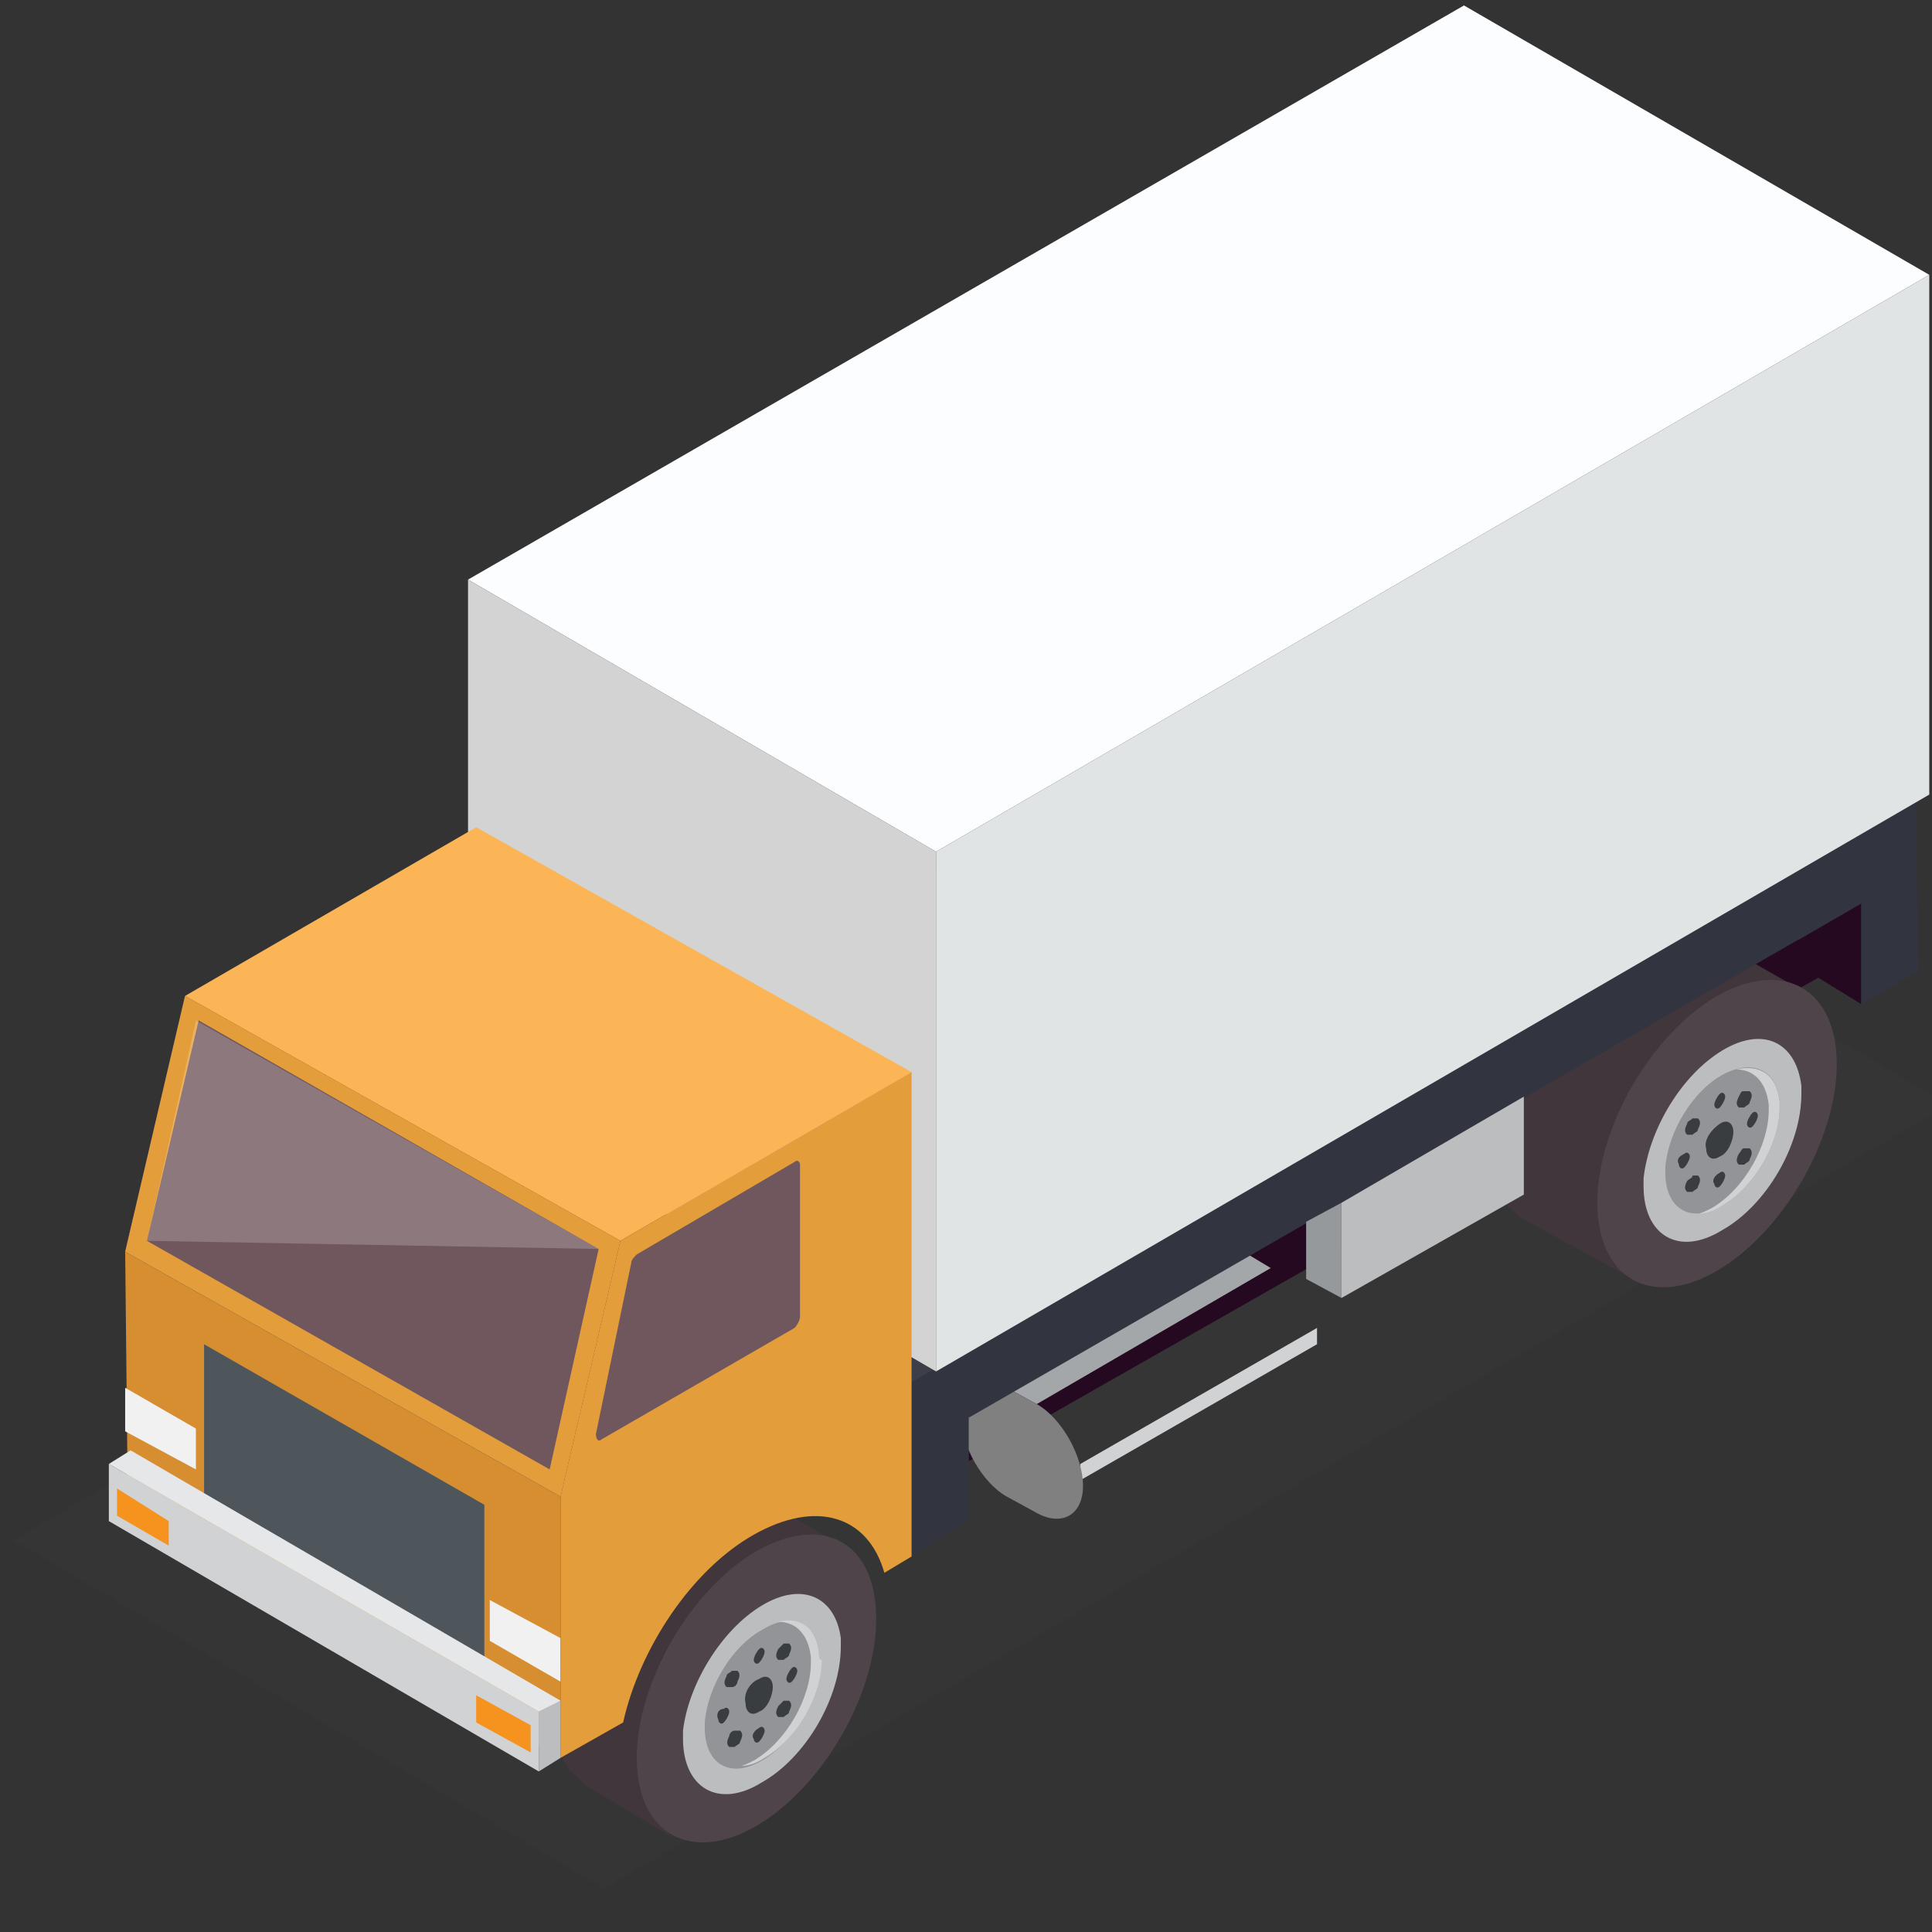 <?xml version="1.0" encoding="utf-8"?>
<!-- Generator: Adobe Illustrator 22.0.0, SVG Export Plug-In . SVG Version: 6.00 Build 0)  -->
<svg version="1.1" id="图层_1" xmlns="http://www.w3.org/2000/svg" xmlns:xlink="http://www.w3.org/1999/xlink" x="0px" y="0px"
	 viewBox="0 0 71 71" style="enable-background:new 0 0 71 71;" xml:space="preserve">
<rect x="0" y="0" width="71" height="71" fill="#333333" stroke="none"/>
<style type="text/css">
	.st0{opacity:0.2;fill:#404041;}
	.st1{fill:#250920;}
	.st2{fill:#40363B;}
	.st3{fill:#4E444A;}
	.st4{fill:#BBBDBF;}
	.st5{fill:#929497;}
	.st6{fill:#D0D2D3;}
	.st7{fill:#3A3D3F;}
	.st8{fill:#3C3E4A;}
	.st9{fill:#838383;}
	.st10{fill:#A4A7A9;}
	.st11{fill:#808080;}
	.st12{fill:#32343F;}
	.st13{fill:#FCFDFF;}
	.st14{fill:#D3D3D3;}
	.st15{fill:#E0E4E4;}
	.st16{fill:#D68E31;}
	.st17{fill:#70565D;}
	.st18{fill:#FBB456;}
	.st19{fill:#E39D3A;}
	.st20{enable-background:new    ;}
	.st21{fill:#4F565B;}
	.st22{fill:#E6E7E8;}
	.st23{fill-rule:evenodd;clip-rule:evenodd;fill:#F1F1F2;}
	.st24{fill:#F6921E;}
	.st25{fill:#96999B;}
	.st26{opacity:0.2;fill:#FFFFFF;}
</style>
<g>
	<g>
		<polygon class="st0" points="22.2,69.4 0.5,56.6 49.9,27.8 71.6,40.6 		"/>
		<g>
			<polygon class="st1" points="35.6,53.7 67.4,35.6 65.7,34.2 35.6,52.1 			"/>
			<polygon class="st1" points="68.4,36.9 65.3,35 68.4,33.2 			"/>
			<g>
				<g>
					<path class="st2" d="M59.8,46.9C59.8,46.9,59.8,46.8,59.8,46.9c-0.1-0.1-0.1-0.1-0.1-0.1c0,0,0,0,0,0c0,0-0.1-0.1-0.1-0.1
						c0,0,0,0,0,0c0,0-0.1-0.1-0.1-0.1c0,0,0,0,0,0c0,0-0.1-0.1-0.1-0.1c0,0,0,0,0,0c0-0.1-0.1-0.1-0.1-0.2c0-0.1-0.1-0.1-0.1-0.2
						c0,0,0,0,0,0c0,0,0-0.1-0.1-0.1c0,0,0,0,0,0c0,0,0-0.1,0-0.1c0,0,0-0.1,0-0.1c0,0,0-0.1,0-0.1c0,0,0-0.1,0-0.1c0,0,0-0.1,0-0.1
						c0,0,0-0.1,0-0.1c0,0,0-0.1,0-0.1c0,0,0-0.1,0-0.1c0,0,0-0.1,0-0.1c0,0,0-0.1,0-0.1c0-0.1,0-0.1,0-0.2c0,0,0,0,0-0.1
						c0-0.1,0-0.2,0-0.2c0-0.1,0-0.2,0-0.2c0,0,0-0.1,0-0.1c0-0.1,0-0.1,0-0.2c0,0,0-0.1,0-0.1c0-0.1,0-0.1,0-0.2c0,0,0,0,0-0.1
						c0-0.1,0-0.2,0-0.2c0,0,0,0,0,0c0-0.1,0-0.1,0-0.2c0,0,0-0.1,0-0.1c0-0.1,0-0.1,0-0.2c0,0,0-0.1,0-0.1c0-0.1,0-0.1,0-0.2
						c0,0,0-0.1,0-0.1c0-0.1,0-0.1,0-0.2c0,0,0-0.1,0-0.1c0-0.1,0.1-0.2,0.1-0.3c0,0,0,0,0,0c0-0.1,0.1-0.2,0.1-0.2c0,0,0-0.1,0-0.1
						c0-0.1,0-0.1,0.1-0.2c0,0,0-0.1,0-0.1c0-0.1,0.1-0.1,0.1-0.2c0,0,0,0,0-0.1c0-0.1,0.1-0.2,0.1-0.2c0,0,0,0,0-0.1
						c0-0.1,0.1-0.1,0.1-0.2c0,0,0-0.1,0.1-0.1c0,0,0-0.1,0.1-0.1c0.1-0.1,0.1-0.2,0.2-0.3c0,0,0-0.1,0.1-0.1c0,0,0.1-0.1,0.1-0.1
						c0,0,0.1-0.1,0.1-0.1c0,0,0.1-0.1,0.1-0.1c0,0,0-0.1,0.1-0.1c0.1-0.1,0.2-0.2,0.2-0.4c0,0,0,0,0,0c0.1-0.1,0.1-0.2,0.2-0.2
						c0-0.1,0.1-0.1,0.1-0.2c0,0,0,0,0,0c0.1-0.1,0.1-0.1,0.2-0.2c0,0,0,0,0.1-0.1c0,0,0.1-0.1,0.1-0.1c0,0,0.1-0.1,0.1-0.1
						c0,0,0.1-0.1,0.1-0.1c0,0,0.1-0.1,0.1-0.1c0,0,0.1-0.1,0.1-0.1c0,0,0.1-0.1,0.1-0.1c0,0,0.1-0.1,0.1-0.1c0,0,0.1-0.1,0.1-0.1
						c0,0,0.1-0.1,0.1-0.1c0,0,0.1,0,0.1-0.1c0,0,0.1-0.1,0.1-0.1c0,0,0.1,0,0.1-0.1c0,0,0.1-0.1,0.1-0.1c0,0,0,0,0.1-0.1
						c0.1,0,0.1-0.1,0.2-0.1c0,0,0,0,0,0c0.1,0,0.1-0.1,0.2-0.1c0.1,0,0.1-0.1,0.2-0.1c0,0,0,0,0.1,0c0,0,0.1,0,0.1-0.1
						c0,0,0,0,0.1,0c0.1,0,0.1-0.1,0.2-0.1c0.1,0,0.1-0.1,0.2-0.1c0,0,0,0,0.1,0c0,0,0.1,0,0.1,0c0,0,0.1,0,0.1,0c0,0,0.1,0,0.1,0
						c0,0,0.1,0,0.1,0c0,0,0.1,0,0.1,0c0,0,0.1,0,0.1,0c0,0,0.1,0,0.1,0c0,0,0.1,0,0.1,0c0,0,0.1,0,0.1,0c0,0,0.1,0,0.1,0
						c0.1,0,0.1,0,0.2,0c0,0,0,0,0,0c0.1,0,0.1,0,0.1,0c0,0,0,0,0,0c0.1,0,0.1,0,0.2,0c0,0,0,0,0,0c0,0,0.1,0,0.1,0c0,0,0,0,0.1,0
						c0,0,0.1,0,0.1,0c0,0,0.1,0,0.1,0c0,0,0,0,0.1,0c0.1,0,0.1,0.1,0.2,0.1c0,0-4.2-2.4-4.2-2.4c-0.1,0-0.1-0.1-0.2-0.1
						c0,0,0,0-0.1,0c-0.6-0.3-1.3-0.2-2,0c-0.6,0.2-1.2,0.6-1.7,1c0,0,0,0,0,0c0,0-0.1,0-0.1,0.1c-1.9,1.6-3.2,4-3.4,6.5
						c-0.1,0.8,0,1.8,0.5,2.5c0,0,0,0,0,0c0,0,0,0,0,0c0,0,0,0.1,0.1,0.1c0,0,0,0,0,0c0,0,0,0.1,0.1,0.1c0,0,0,0,0,0
						c0,0,0.1,0.1,0.1,0.1c0,0,0,0,0,0c0,0,0.1,0.1,0.1,0.1c0,0,0,0,0,0c0,0,0.1,0,0.1,0.1c0,0,0,0,0,0c0,0,0.1,0.1,0.1,0.1L60,47
						c0,0-0.1-0.1-0.1-0.1C59.9,47,59.9,46.9,59.8,46.9C59.8,46.9,59.8,46.9,59.8,46.9z"/>
					<g>
						<path class="st3" d="M63.1,36.6c-2.4,1.4-4.4,4.8-4.4,7.6c0,2.8,2,3.9,4.4,2.5c2.4-1.4,4.4-4.8,4.4-7.6
							C67.5,36.4,65.6,35.2,63.1,36.6z"/>
					</g>
				</g>
				<g>
					<g>
						<path class="st4" d="M63.3,38.6c-1.5,0.9-2.7,2.9-2.9,4.7c0,0.1,0,0.2,0,0.3c0,1.8,1.3,2.6,2.9,1.6c1.6-0.9,2.9-3.1,2.9-5
							c0-0.1,0-0.2,0-0.3C66,38.3,64.8,37.7,63.3,38.6z"/>
					</g>
					<g>
						<path class="st5" d="M63.3,39.5c-1.1,0.6-2,2.1-2.1,3.4c0,0.1,0,0.2,0,0.2c0,1.3,0.9,1.9,2.1,1.2c1.2-0.7,2.1-2.3,2.1-3.6
							c0-0.1,0-0.2,0-0.2C65.3,39.3,64.4,38.9,63.3,39.5z"/>
					</g>
					<path class="st6" d="M65.4,40.5c-0.1-1-0.7-1.4-1.6-1.2c0.6,0,1.1,0.4,1.2,1.3c0,0.1,0,0.1,0,0.2c0,1.3-0.9,2.9-2.1,3.6
						c-0.2,0.1-0.4,0.2-0.5,0.2c0.3,0,0.6-0.1,0.9-0.3c1.2-0.7,2.1-2.3,2.1-3.6C65.4,40.6,65.4,40.5,65.4,40.5z"/>
					<g>
						<path class="st7" d="M64.1,42.2c0.1,0,0.1,0,0.2,0c0.1,0.1,0.1,0.2,0,0.4c0,0.1-0.1,0.1-0.2,0.2c-0.1,0-0.1,0-0.2,0
							c-0.1-0.1-0.1-0.2,0-0.4C64,42.3,64,42.2,64.1,42.2z"/>
						<path class="st7" d="M63.2,41.3c0.3-0.2,0.5,0,0.5,0.3c0,0.3-0.2,0.8-0.5,0.9c-0.3,0.2-0.5,0-0.5-0.3
							C62.6,41.9,62.9,41.5,63.2,41.3z"/>
						<path class="st7" d="M63.2,43.1c0.1-0.1,0.2,0,0.2,0.1c0,0.1-0.1,0.3-0.2,0.4c-0.1,0.1-0.2,0-0.2-0.1
							C62.9,43.4,63,43.2,63.2,43.1z"/>
						<path class="st7" d="M62.2,43.2c0.1,0,0.1,0,0.2,0c0.1,0.1,0.1,0.2,0,0.4c0,0.1-0.1,0.1-0.2,0.2c-0.1,0-0.1,0-0.2,0
							c-0.1-0.1-0.1-0.2,0-0.4C62.1,43.3,62.2,43.3,62.2,43.2z"/>
						<path class="st7" d="M64.1,40.1c0.1,0,0.1,0,0.2,0c0.1,0.1,0.1,0.2,0,0.4c0,0.1-0.1,0.1-0.2,0.2c-0.1,0-0.1,0-0.2,0
							c-0.1-0.1-0.1-0.2,0-0.4C64,40.1,64,40.1,64.1,40.1z"/>
						<path class="st7" d="M63.2,40.7c-0.1,0.1-0.2,0-0.2-0.1c0-0.1,0.1-0.3,0.2-0.4c0.1-0.1,0.2,0,0.2,0.1
							C63.4,40.4,63.3,40.6,63.2,40.7z"/>
						<path class="st7" d="M62.2,41.7c-0.1,0-0.1,0-0.2,0c-0.1-0.1-0.1-0.2,0-0.4c0-0.1,0.1-0.1,0.2-0.2c0.1,0,0.1,0,0.2,0
							c0.1,0.1,0.1,0.2,0,0.4C62.4,41.6,62.3,41.6,62.2,41.7z"/>
						<path class="st7" d="M64.2,41.3c0-0.1,0.1-0.3,0.2-0.4c0.1-0.1,0.2,0,0.2,0.1c0,0.1-0.1,0.3-0.2,0.4
							C64.3,41.5,64.2,41.4,64.2,41.3z"/>
						<path class="st7" d="M61.9,42.4c0.1-0.1,0.2,0,0.2,0.1c0,0.1-0.1,0.3-0.2,0.4c-0.1,0.1-0.2,0-0.2-0.1
							C61.6,42.6,61.7,42.5,61.9,42.4z"/>
					</g>
				</g>
			</g>
			<polygon class="st8" points="33.5,50.8 17.6,41.8 54.5,20.3 70.4,29.4 			"/>
			<g>
				<path class="st9" d="M35.9,50.9C35.9,50.9,35.9,50.9,35.9,50.9C35.9,50.9,35.9,50.9,35.9,50.9C35.9,50.9,35.9,50.9,35.9,50.9
					C35.9,50.9,35.9,50.9,35.9,50.9C35.9,50.9,35.9,50.9,35.9,50.9C36,50.9,36,50.8,35.9,50.9c0.1,0,0.1,0,0.1,0c0,0,0,0,0,0
					c0,0,0,0,0,0c0,0,0,0,0,0c0,0,0,0,0,0c0,0,0,0,0,0c0,0,0,0,0,0c0,0,0,0,0,0c0,0,0,0,0,0c0,0,0,0,0,0c0,0,0,0,0,0c0,0,0,0,0,0
					c0,0,0,0,0,0c0,0,0,0,0,0c0,0,0,0,0,0c0,0,0,0,0,0c0,0,0,0,0,0c0,0,0,0,0,0c0,0,0,0,0,0c0,0,0,0,0,0c0,0,0,0,0,0c0,0,0,0,0,0
					c0,0,0,0,0,0c0,0,0,0,0,0c0,0,0,0,0,0c0,0,0,0,0,0c0,0,0,0,0,0c0,0,0,0,0,0c0,0,0,0,0,0c0,0,0,0,0,0c0,0,0,0,0,0c0,0,0,0,0,0
					c0,0,0,0,0,0c0,0,0,0,0,0c0,0,0,0,0,0c0,0,0,0,0,0c0,0,0,0,0,0c0,0,0,0,0,0c0,0,0,0,0,0c0,0,0,0,0,0c0,0,0,0,0,0c0,0,0,0,0,0
					c0,0,0,0,0,0c0,0,0,0,0,0c0,0,0,0,0,0c0,0,0,0,0,0c0,0,0,0,0,0c0,0,0,0,0,0c0,0,0,0,0,0c0,0,0,0,0,0c0,0,0,0,0,0l8.7-5
					c0,0,0,0,0,0c0,0,0,0,0,0c0,0,0,0,0,0c0,0,0,0,0,0h0c0,0,0,0,0,0c0,0,0,0,0,0c0,0,0,0,0,0c0,0,0,0,0,0c0,0,0,0,0,0c0,0,0,0,0,0
					c0,0,0,0,0,0c0,0,0,0,0,0c0,0,0,0,0,0c0,0,0,0,0,0c0,0,0,0,0,0c0,0,0,0,0,0c0,0,0,0,0,0c0,0,0,0,0,0c0,0,0,0,0,0c0,0,0,0,0,0
					c0,0,0,0,0,0c0,0,0,0,0,0c0,0,0,0,0,0c0,0,0,0,0,0c0,0,0,0,0,0c0,0,0,0,0,0c0,0,0,0,0,0c0,0,0,0,0,0c0,0,0,0,0,0c0,0,0,0,0,0
					c0,0,0,0,0,0c0,0,0,0,0,0c0,0,0,0,0,0c0,0,0,0,0,0c0,0,0,0,0,0c0,0,0,0,0,0c0,0,0,0,0,0c0,0,0,0,0,0c0,0,0,0,0,0c0,0,0,0,0,0
					c0,0,0,0,0,0c0,0,0,0,0,0c0,0,0,0,0,0c0,0,0,0,0,0c0,0,0,0,0,0c0,0,0,0,0,0c0,0,0,0,0,0c0,0,0,0,0,0c0,0,0,0,0,0c0,0,0,0,0,0h0
					c0,0,0,0,0,0c0,0,0,0,0,0c0,0,0,0,0,0c0,0,0,0,0,0c0,0,0,0,0,0c0,0,0,0,0,0c0,0,0,0,0,0c0,0,0,0,0,0c0,0,0,0,0,0c0,0,0,0,0,0
					c0,0,0,0,0,0c0,0,0,0,0,0c0,0,0,0,0,0c0,0,0,0,0,0c0,0,0,0,0,0c0,0,0,0,0,0c0,0,0,0,0,0c0,0,0,0,0,0c0,0,0,0,0,0c0,0,0,0,0,0
					c0,0,0,0,0,0c0,0,0,0,0,0l0,0L35.9,50.9C35.8,50.9,35.8,50.9,35.9,50.9C35.8,50.9,35.8,50.9,35.9,50.9
					C35.8,50.9,35.9,50.9,35.9,50.9z"/>
				<g>
					<polygon class="st10" points="37,51 45.7,46 46.7,46.6 38.1,51.6 					"/>
				</g>
				<path class="st6" d="M48.4,49.5C48.4,49.5,48.4,49.5,48.4,49.5C48.4,49.5,48.4,49.5,48.4,49.5C48.4,49.5,48.4,49.5,48.4,49.5
					C48.4,49.5,48.4,49.5,48.4,49.5C48.4,49.4,48.4,49.4,48.4,49.5c0-0.1,0-0.1,0-0.1c0,0,0,0,0,0c0,0,0,0,0,0c0,0,0,0,0,0
					c0,0,0,0,0,0c0,0,0,0,0,0c0,0,0,0,0,0c0,0,0,0,0,0c0,0,0,0,0,0c0,0,0,0,0,0c0,0,0,0,0,0c0,0,0,0,0,0c0,0,0,0,0,0c0,0,0,0,0,0
					c0,0,0,0,0,0c0,0,0,0,0,0c0,0,0,0,0,0c0,0,0,0,0,0c0,0,0,0,0,0c0,0,0,0,0,0c0,0,0,0,0,0c0,0,0,0,0,0c0,0,0,0,0,0c0,0,0,0,0,0
					c0,0,0,0,0,0c0,0,0,0,0,0c0,0,0,0,0,0c0,0,0,0,0,0c0,0,0,0,0,0c0,0,0,0,0,0c0,0,0,0,0,0c0,0,0,0,0,0c0,0,0,0,0,0c0,0,0,0,0,0
					c0,0,0,0,0,0c0,0,0,0,0,0c0,0,0,0,0,0c0,0,0,0,0,0c0,0,0,0,0,0c0,0,0,0,0,0c0,0,0,0,0,0c0,0,0,0,0,0c0,0,0,0,0,0c0,0,0,0,0,0
					c0,0,0,0,0,0c0,0,0,0,0,0c0,0,0,0,0,0c0,0,0,0,0,0c0,0,0,0,0,0c0,0,0,0,0,0c0,0,0,0,0,0c0,0,0,0,0,0c0,0,0,0,0,0c0,0,0,0,0-0.1
					c0,0,0,0,0,0c0,0,0,0,0,0c0,0,0,0,0-0.1c0,0,0,0,0,0c0,0,0,0,0,0c0,0,0,0,0,0c0,0,0,0,0,0c0,0,0,0,0,0c0,0,0,0,0,0c0,0,0,0,0,0
					c0,0,0,0,0,0c0,0,0,0,0,0c0,0,0,0,0,0c0,0,0,0,0,0c0,0,0,0,0,0c0,0,0,0,0-0.1c0,0,0,0,0,0c0,0,0,0,0-0.1c0,0,0,0,0,0
					c0,0,0,0,0,0c0,0,0,0,0,0c0,0,0,0,0,0c0,0,0,0,0,0c0,0,0,0,0,0c0,0,0,0,0,0c0,0,0,0,0,0c0,0,0,0,0,0c0,0,0,0,0,0c0,0,0,0,0,0
					c0,0,0,0,0-0.1c0,0,0,0,0,0c0,0,0,0,0-0.1c0,0,0,0,0,0c0,0,0,0,0,0c0,0,0,0,0,0c0,0,0,0,0,0c0,0,0,0,0,0c0,0,0,0,0,0
					c0,0,0,0,0,0c0,0,0,0,0,0c0,0,0,0,0,0c0,0,0,0,0,0c0,0,0,0,0,0c0,0,0,0,0,0l0,0c0,0,0,0,0,0c0,0,0,0,0,0c0,0,0,0,0,0
					c0,0,0,0,0,0c0,0,0,0,0,0c0,0,0,0,0,0c0,0,0,0,0,0c0,0,0,0,0,0c0,0,0,0,0,0c0,0,0,0,0,0c0,0,0,0,0,0c0,0,0,0,0,0c0,0,0,0,0,0
					c0,0,0,0,0,0c0,0,0,0,0,0c0,0,0,0,0,0c0,0,0,0,0,0c0,0,0,0,0,0c0,0,0,0,0,0c0,0,0,0,0,0c0,0,0,0,0,0c0,0,0,0,0,0c0,0,0,0,0,0
					c0,0,0,0,0,0c0,0,0,0,0,0h0c0,0,0,0,0,0c0,0,0,0,0,0c0,0,0,0,0,0c0,0,0,0,0,0c0,0,0,0,0,0c0,0,0,0,0,0c0,0,0,0,0,0c0,0,0,0,0,0
					c0,0,0,0,0,0c0,0,0,0,0,0c0,0,0,0,0,0c0,0,0,0,0,0c0,0,0,0,0,0c0,0,0,0,0,0c0,0,0,0,0,0c0,0,0,0,0,0h0c0,0,0,0,0,0c0,0,0,0,0,0
					c0,0,0,0,0,0c0,0,0,0,0,0c0,0,0,0,0,0l-8.7,5c0,0,0,0,0,0c0,0,0,0,0,0c0,0,0,0,0,0c0,0,0,0,0,0c0,0,0,0,0,0c0,0,0,0,0,0
					c0,0,0,0,0,0c0,0,0,0,0,0c0,0,0,0,0,0c0,0,0,0,0,0c0,0,0,0,0,0c0,0,0,0,0,0c0,0,0,0,0,0c0,0,0,0,0,0c0,0,0,0,0,0c0,0,0,0,0,0
					c0,0,0,0,0,0c0,0,0,0,0,0c0,0,0,0,0,0c0,0,0,0,0,0c0,0,0,0,0,0c0,0,0,0,0,0c0,0,0,0,0,0c0,0,0,0,0,0c0,0,0,0,0,0c0,0,0,0,0,0
					c0,0,0,0,0,0c0,0,0,0,0,0c0,0,0,0,0,0c0,0,0,0,0,0c0,0,0,0,0,0c0,0,0,0,0,0c0,0,0,0,0,0c0,0,0,0,0,0c0,0,0,0,0,0c0,0,0,0,0,0
					c0,0,0,0,0,0c0,0,0,0,0,0c0,0,0,0,0,0c0,0,0,0,0,0c0,0,0,0,0,0c0,0,0,0,0,0c0,0,0,0,0,0c0,0,0,0,0,0c0,0,0,0,0,0c0,0,0,0,0,0
					c0,0,0,0,0,0c0,0,0,0,0,0.1c0,0,0,0,0,0c0,0,0,0,0,0.1c0,0,0,0,0,0c0,0,0,0,0,0c0,0,0,0,0,0c0,0,0,0,0,0c0,0,0,0,0,0
					c0,0,0,0,0,0c0,0,0,0,0,0c0,0,0,0,0,0c0,0,0,0,0,0c0,0,0,0,0,0.1c0,0,0,0,0,0c0,0,0,0,0,0.1c0,0,0,0,0,0c0,0,0,0,0,0
					c0,0,0,0,0,0c0,0,0,0,0,0c0,0,0,0,0,0c0,0,0,0,0,0c0,0,0,0,0,0c0,0,0,0,0,0c0,0,0,0,0,0c0,0,0,0,0,0.1c0,0,0,0,0,0
					c0,0,0,0,0,0.1c0,0,0,0,0,0c0,0,0,0,0,0c0,0,0,0,0,0c0,0,0,0,0,0c0,0,0,0,0,0c0,0,0,0,0,0c0,0,0,0,0,0c0,0,0,0,0,0c0,0,0,0,0,0
					c0,0,0,0,0,0c0,0,0,0,0,0c0,0,0,0,0,0c0,0,0,0,0,0c0,0,0,0,0,0c0,0,0,0,0,0c0,0,0,0,0,0c0,0,0,0,0,0c0,0,0,0,0,0c0,0,0,0,0,0
					c0,0,0,0,0,0c0,0,0,0,0,0c0,0,0,0,0,0c0,0,0,0,0,0c0,0,0,0,0,0c0,0,0,0,0,0c0,0,0,0,0,0c0,0,0,0,0,0c0,0,0,0,0,0c0,0,0,0,0,0
					c0,0,0,0,0,0c0,0,0,0,0,0c0,0,0,0,0,0c0,0,0,0,0,0c0,0,0,0,0,0c0,0,0,0,0,0c0,0,0,0,0,0c0,0,0,0,0,0c0,0,0,0,0,0c0,0,0,0,0,0
					c0,0,0,0,0,0c0,0,0,0,0,0c0,0,0,0,0,0c0,0,0,0,0,0c0,0,0,0,0,0c0,0,0,0,0,0c0,0,0,0,0,0c0,0,0,0,0,0c0,0,0,0,0,0c0,0,0,0,0,0
					c0,0,0,0,0,0c0,0,0,0,0,0c0,0,0,0,0,0c0,0,0,0,0,0c0,0,0,0,0,0c0,0,0,0,0,0c0,0,0,0,0,0c0,0,0,0,0,0c0,0,0,0,0,0c0,0,0,0,0,0
					c0,0,0,0,0,0c0,0,0,0,0,0c0,0,0,0,0,0c0,0,0,0,0,0c0,0,0,0,0,0c0,0,0,0,0,0c0,0,0,0,0,0c0,0,0,0,0,0c0,0,0,0,0,0c0,0,0,0,0,0
					c0,0,0,0,0,0c0,0,0,0,0,0c0,0,0,0,0,0c0,0,0,0,0,0c0,0,0,0,0,0c0,0,0,0,0,0c0,0,0,0,0,0c0,0,0,0,0,0c0,0,0,0,0,0c0,0,0,0,0,0
					c0,0,0,0,0,0c0,0,0,0,0,0c0,0,0,0,0,0c0,0,0,0,0,0c0,0,0,0,0,0c0,0,0,0,0,0c0,0,0,0,0,0c0,0,0,0,0,0c0,0,0,0,0,0c0,0,0,0,0,0
					c0,0,0,0,0,0c0,0,0,0,0,0c0,0,0,0,0,0c0,0,0,0,0,0c0,0,0,0,0,0c0,0,0,0,0,0c0,0,0,0,0,0c0,0,0,0,0,0c0,0,0,0,0,0c0,0,0,0,0,0
					c0,0,0,0,0,0c0,0,0,0,0,0c0,0,0,0,0,0c0,0,0,0,0,0c0,0,0,0,0,0l0,0l8.7-5c0,0,0,0,0,0c0,0,0,0,0,0c0,0,0,0,0,0c0,0,0,0,0,0
					c0,0,0,0,0,0c0,0,0,0,0,0c0,0,0,0,0,0c0,0,0,0,0,0c0,0,0,0,0,0c0,0,0,0,0,0c0,0,0,0,0,0c0,0,0,0,0,0c0,0,0,0,0,0c0,0,0,0,0,0
					c0,0,0,0,0,0c0,0,0,0,0,0c0,0,0,0,0,0c0,0,0,0,0,0c0,0,0,0,0,0c0,0,0,0,0,0c0,0,0,0,0,0c0,0,0,0,0,0c0,0,0,0,0,0c0,0,0,0,0,0
					c0,0,0,0,0,0c0,0,0,0,0,0c0,0,0,0,0,0c0,0,0,0,0,0c0,0,0,0,0,0c0,0,0,0,0,0c0,0,0,0,0,0c0,0,0,0,0,0c0,0,0,0,0,0c0,0,0,0,0,0
					c0,0,0,0,0,0c0,0,0,0,0,0c0,0,0,0,0,0c0,0,0,0,0,0c0,0,0,0,0,0c0,0,0,0,0,0c0,0,0,0,0,0c0,0,0,0,0,0c0,0,0,0,0,0c0,0,0,0,0,0
					c0,0,0,0,0,0c0,0,0,0,0,0l0,0c0,0,0,0,0,0c0,0,0,0,0,0c0,0,0,0,0,0c0,0,0,0,0,0v0c0,0,0,0,0,0c0,0,0,0,0,0c0,0,0,0,0,0
					c0,0,0,0,0,0c0,0,0,0,0,0c0,0,0,0,0,0c0,0,0,0,0,0c0,0,0,0,0,0c0,0,0,0,0,0c0,0,0,0,0,0c0,0,0,0,0,0c0,0,0,0,0,0c0,0,0,0,0,0
					c0,0,0,0,0,0C48.4,49.6,48.4,49.6,48.4,49.5C48.4,49.6,48.4,49.6,48.4,49.5L48.4,49.5C48.4,49.6,48.4,49.5,48.4,49.5z"/>
				<g>
					<path class="st11" d="M38.1,51.6c0.9,0.5,1.7,1.9,1.7,3c0,1.1-0.8,1.5-1.7,1L37,55c-0.9-0.5-1.7-1.9-1.7-3c0-1.1,0.8-1.5,1.7-1
						L38.1,51.6z"/>
				</g>
			</g>
			<polygon class="st12" points="70.5,35.7 70.4,29.4 33.5,50.8 33.5,57.2 35.6,55.9 35.6,52.1 68.4,33.2 68.4,36.9 			"/>
		</g>
		<g>
			<polygon class="st13" points="17.2,21.3 34.4,31.3 70.9,10.1 53.8,0.2 			"/>
			<polygon class="st14" points="34.4,31.3 34.4,50.4 17.2,40.4 17.2,21.3 			"/>
			<polygon class="st15" points="70.9,10.1 34.4,31.3 34.4,50.4 70.9,29.2 			"/>
		</g>
		<g>
			<g>
				<path class="st2" d="M24.5,67.2C24.5,67.2,24.5,67.2,24.5,67.2c-0.1-0.1-0.1-0.1-0.1-0.1c0,0,0,0,0,0c0,0-0.1-0.1-0.1-0.1
					c0,0,0,0,0,0c0,0-0.1-0.1-0.1-0.1c0,0,0,0,0,0c0,0-0.1-0.1-0.1-0.1c0,0,0,0,0,0c0,0-0.1-0.1-0.1-0.2c0-0.1-0.1-0.1-0.1-0.2
					c0,0,0,0,0,0c0,0,0-0.1-0.1-0.1c0,0,0,0,0,0c0,0,0-0.1,0-0.1c0,0,0-0.1,0-0.1c0,0,0-0.1,0-0.1c0,0,0-0.1,0-0.1c0,0,0-0.1,0-0.1
					c0,0,0-0.1,0-0.1c0,0,0-0.1,0-0.1c0,0,0-0.1,0-0.1c0,0,0-0.1,0-0.1c0,0,0-0.1,0-0.1c0-0.1,0-0.1,0-0.2c0,0,0,0,0-0.1
					c0-0.1,0-0.2,0-0.2c0-0.1,0-0.2,0-0.2c0,0,0-0.1,0-0.1c0-0.1,0-0.1,0-0.2c0,0,0-0.1,0-0.1c0-0.1,0-0.1,0-0.2c0,0,0,0,0-0.1
					c0-0.1,0-0.2,0-0.2c0,0,0,0,0,0c0-0.1,0-0.1,0-0.2c0,0,0-0.1,0-0.1c0-0.1,0-0.1,0-0.2c0,0,0-0.1,0-0.1c0-0.1,0-0.1,0-0.2
					c0,0,0-0.1,0-0.1c0-0.1,0-0.1,0-0.2c0,0,0-0.1,0-0.1c0-0.1,0.1-0.2,0.1-0.3c0,0,0,0,0,0c0-0.1,0.1-0.2,0.1-0.2c0,0,0-0.1,0-0.1
					c0-0.1,0-0.1,0.1-0.2c0,0,0-0.1,0-0.1c0-0.1,0.1-0.1,0.1-0.2c0,0,0,0,0-0.1c0-0.1,0.1-0.2,0.1-0.2c0,0,0,0,0-0.1
					c0-0.1,0.1-0.1,0.1-0.2c0,0,0-0.1,0.1-0.1c0,0,0-0.1,0.1-0.1c0.1-0.1,0.1-0.2,0.2-0.3c0,0,0-0.1,0.1-0.1c0,0,0.1-0.1,0.1-0.1
					c0,0,0.1-0.1,0.1-0.1c0,0,0.1-0.1,0.1-0.1c0,0,0-0.1,0.1-0.1c0.1-0.1,0.2-0.2,0.2-0.4c0,0,0,0,0,0c0.1-0.1,0.1-0.2,0.2-0.2
					c0-0.1,0.1-0.1,0.1-0.2c0,0,0,0,0,0c0.1-0.1,0.1-0.1,0.2-0.2c0,0,0,0,0.1-0.1c0,0,0.1-0.1,0.1-0.1c0,0,0.1-0.1,0.1-0.1
					c0,0,0.1-0.1,0.1-0.1c0,0,0.1-0.1,0.1-0.1c0,0,0.1-0.1,0.1-0.1c0,0,0.1-0.1,0.1-0.1c0,0,0.1-0.1,0.1-0.1c0,0,0.1-0.1,0.1-0.1
					c0,0,0.1-0.1,0.1-0.1c0,0,0.1,0,0.1-0.1c0,0,0.1-0.1,0.1-0.1c0,0,0.1,0,0.1-0.1c0,0,0.1-0.1,0.1-0.1c0,0,0,0,0.1,0
					c0.1,0,0.1-0.1,0.2-0.1c0,0,0,0,0,0c0.1,0,0.1-0.1,0.2-0.1c0.1,0,0.1-0.1,0.2-0.1c0,0,0,0,0.1,0c0,0,0.1,0,0.1-0.1
					c0,0,0,0,0.1,0c0.1,0,0.1-0.1,0.2-0.1c0.1,0,0.1-0.1,0.2-0.1c0,0,0,0,0.1,0c0,0,0.1,0,0.1,0c0,0,0.1,0,0.1,0c0,0,0.1,0,0.1,0
					c0,0,0.1,0,0.1,0c0,0,0.1,0,0.1,0c0,0,0.1,0,0.1,0c0,0,0.1,0,0.1,0c0,0,0.1,0,0.1,0c0,0,0.1,0,0.1,0c0,0,0.1,0,0.1,0
					c0.1,0,0.1,0,0.2,0c0,0,0,0,0,0c0.1,0,0.1,0,0.1,0c0,0,0,0,0,0c0.1,0,0.1,0,0.2,0c0,0,0,0,0,0c0,0,0.1,0,0.1,0c0,0,0,0,0.1,0
					c0,0,0.1,0,0.1,0c0,0,0.1,0,0.1,0c0,0,0,0,0.1,0c0.1,0,0.1,0.1,0.2,0.1c0,0-3.2-1.9-3.2-1.9c-0.1,0-0.1-0.1-0.2-0.1
					c0,0,0,0-0.1,0c-0.6-0.3-1.3-0.2-2,0c-0.6,0.2-1.2,0.6-1.7,1c0,0,0,0,0,0c0,0-0.1,0-0.1,0.1c-1.9,1.6-3.2,4-3.4,6.5
					c-0.1,0.8,0,1.8,0.5,2.5c0,0,0,0,0,0c0,0,0,0,0,0c0,0,0,0.1,0.1,0.1c0,0,0,0,0,0c0,0,0.1,0.1,0.1,0.1c0,0,0,0,0,0
					c0,0,0.1,0.1,0.1,0.1c0,0,0,0,0,0c0,0,0.1,0.1,0.1,0.1c0,0,0,0,0,0c0,0,0.1,0,0.1,0.1c0,0,0,0,0,0c0,0,0.1,0.1,0.1,0.1l3.2,1.9
					c0,0-0.1-0.1-0.1-0.1C24.6,67.3,24.6,67.3,24.5,67.2C24.5,67.3,24.5,67.3,24.5,67.2z"/>
				<g>
					<path class="st3" d="M27.8,57c-2.4,1.4-4.4,4.8-4.4,7.6c0,2.8,2,3.9,4.4,2.5c2.4-1.4,4.4-4.8,4.4-7.6
						C32.2,56.7,30.3,55.6,27.8,57z"/>
				</g>
			</g>
			<g>
				<g>
					<path class="st4" d="M28,59c-1.5,0.9-2.7,2.9-2.9,4.6c0,0.1,0,0.2,0,0.3c0,1.8,1.3,2.6,2.9,1.6c1.6-0.9,2.9-3.1,2.9-5
						c0-0.1,0-0.2,0-0.3C30.7,58.7,29.5,58.1,28,59z"/>
				</g>
				<g>
					<path class="st5" d="M28,59.9c-1.1,0.6-2,2.1-2.1,3.4c0,0.1,0,0.2,0,0.2c0,1.3,0.9,1.9,2.1,1.2c1.2-0.7,2.1-2.3,2.1-3.6
						c0-0.1,0-0.2,0-0.2C30,59.7,29.1,59.2,28,59.9z"/>
				</g>
				<path class="st6" d="M30.1,60.8c-0.1-1-0.7-1.4-1.5-1.2c0.6,0,1.1,0.4,1.2,1.3c0,0.1,0,0.1,0,0.2c0,1.3-0.9,2.9-2.1,3.6
					c-0.2,0.1-0.4,0.2-0.5,0.2c0.3,0,0.6-0.1,0.9-0.3c1.2-0.7,2.1-2.3,2.1-3.6C30.1,61,30.1,60.9,30.1,60.8z"/>
				<g>
					<path class="st7" d="M28.8,62.5c0.1,0,0.1,0,0.2,0c0.1,0.1,0.1,0.2,0,0.4c0,0.1-0.1,0.1-0.2,0.2c-0.1,0-0.1,0-0.2,0
						c-0.1-0.1-0.1-0.2,0-0.4C28.7,62.6,28.7,62.6,28.8,62.5z"/>
					<path class="st7" d="M27.9,61.7c0.3-0.2,0.5,0,0.5,0.3c0,0.3-0.2,0.8-0.5,0.9c-0.3,0.2-0.5,0-0.5-0.3
						C27.3,62.2,27.6,61.8,27.9,61.7z"/>
					<path class="st7" d="M27.9,63.5c0.1-0.1,0.2,0,0.2,0.1c0,0.1-0.1,0.3-0.2,0.4c-0.1,0.1-0.2,0-0.2-0.1
						C27.6,63.8,27.7,63.6,27.9,63.5z"/>
					<path class="st7" d="M27,63.6c0.1,0,0.1,0,0.2,0c0.1,0.1,0.1,0.2,0,0.4c0,0.1-0.1,0.1-0.2,0.2c-0.1,0-0.1,0-0.2,0
						c-0.1-0.1-0.1-0.2,0-0.4C26.8,63.7,26.9,63.6,27,63.6z"/>
					<path class="st7" d="M28.8,60.4c0.1,0,0.1,0,0.2,0c0.1,0.1,0.1,0.2,0,0.4c0,0.1-0.1,0.1-0.2,0.2c-0.1,0-0.1,0-0.2,0
						c-0.1-0.1-0.1-0.2,0-0.4C28.7,60.5,28.7,60.5,28.8,60.4z"/>
					<path class="st7" d="M27.9,61.1c-0.1,0.1-0.2,0-0.2-0.1c0-0.1,0.1-0.3,0.2-0.4c0.1-0.1,0.2,0,0.2,0.1
						C28.1,60.8,28,61,27.9,61.1z"/>
					<path class="st7" d="M26.9,62c-0.1,0-0.1,0-0.2,0c-0.1-0.1-0.1-0.2,0-0.4c0-0.1,0.1-0.1,0.2-0.2c0.1,0,0.1,0,0.2,0
						c0.1,0.1,0.1,0.2,0,0.4C27.1,61.9,27,62,26.9,62z"/>
					<path class="st7" d="M28.9,61.7c0-0.1,0.1-0.3,0.2-0.4c0.1-0.1,0.2,0,0.2,0.1c0,0.1-0.1,0.3-0.2,0.4
						C29,61.9,28.9,61.8,28.9,61.7z"/>
					<path class="st7" d="M26.6,62.8c0.1-0.1,0.2,0,0.2,0.1c0,0.1-0.1,0.3-0.2,0.4s-0.2,0-0.2-0.1C26.3,63,26.4,62.8,26.6,62.8z"/>
				</g>
			</g>
		</g>
		<polygon class="st16" points="20.6,64.6 4.7,55.6 4.6,46 20.6,55 		"/>
		<polygon class="st17" points="20.6,55 4.6,46 6.8,36.6 22.8,45.6 		"/>
		<polygon class="st18" points="22.8,45.6 6.8,36.6 17.5,30.4 33.5,39.4 		"/>
		<path class="st19" d="M6.8,36.6L4.6,46l16,9l2.2-9.4L6.8,36.6z M20.2,54L5.4,45.6l1.9-8.1L22,45.9L20.2,54z"/>
		<g id="XMLID_18_">
			<g id="XMLID_19_" class="st20">
				<g id="XMLID_20_">
					<polygon id="XMLID_21_" class="st21" points="7.5,49.4 7.5,55.6 17.8,61.5 17.8,55.3 					"/>
				</g>
			</g>
		</g>
		<g>
			<polygon class="st6" points="19.8,62.9 19.8,65.1 4,55.9 4,53.8 			"/>
			<polygon class="st4" points="19.8,62.9 19.8,65.1 20.6,64.6 20.6,62.5 			"/>
			<polygon class="st22" points="4,53.8 19.8,62.9 20.6,62.5 4.8,53.3 			"/>
		</g>
		<g>
			<polygon class="st23" points="20.6,60.2 18,58.8 18,60.3 20.6,61.8 			"/>
		</g>
		<g>
			<polygon class="st23" points="7.2,52.5 4.6,51 4.6,52.6 7.2,54 			"/>
		</g>
		<path class="st19" d="M33.5,39.4l-10.7,6.2L20.6,55l0,9.6l2.3-1.3c0.6-2.7,2.5-5.6,4.8-6.9c2.3-1.3,4.2-0.7,4.8,1.4l1-0.6v-6.4
			L33.5,39.4z"/>
		<g>
			<path class="st17" d="M29.2,42.7c0.1-0.1,0.2,0,0.2,0.1l0,5.6c0,0.1-0.1,0.3-0.2,0.4l-7.1,4.1c-0.1,0.1-0.2,0-0.2-0.2l1.3-6.3
				c0-0.1,0.1-0.2,0.2-0.3L29.2,42.7z"/>
		</g>
		<polygon class="st24" points="19.5,63.4 19.5,64.4 17.5,63.3 17.5,62.3 		"/>
		<polygon class="st24" points="6.2,55.9 6.2,56.8 4.3,55.7 4.3,54.7 		"/>
		<polygon class="st4" points="56,40.3 56,43.9 49.3,47.7 49.3,44.2 		"/>
		<polygon class="st25" points="49.3,47.7 48,47 48,44.9 49.3,44.2 		"/>
		<polygon class="st26" points="22,45.9 5.4,45.6 7.2,37.5 		"/>
	</g>
</g>
</svg>
